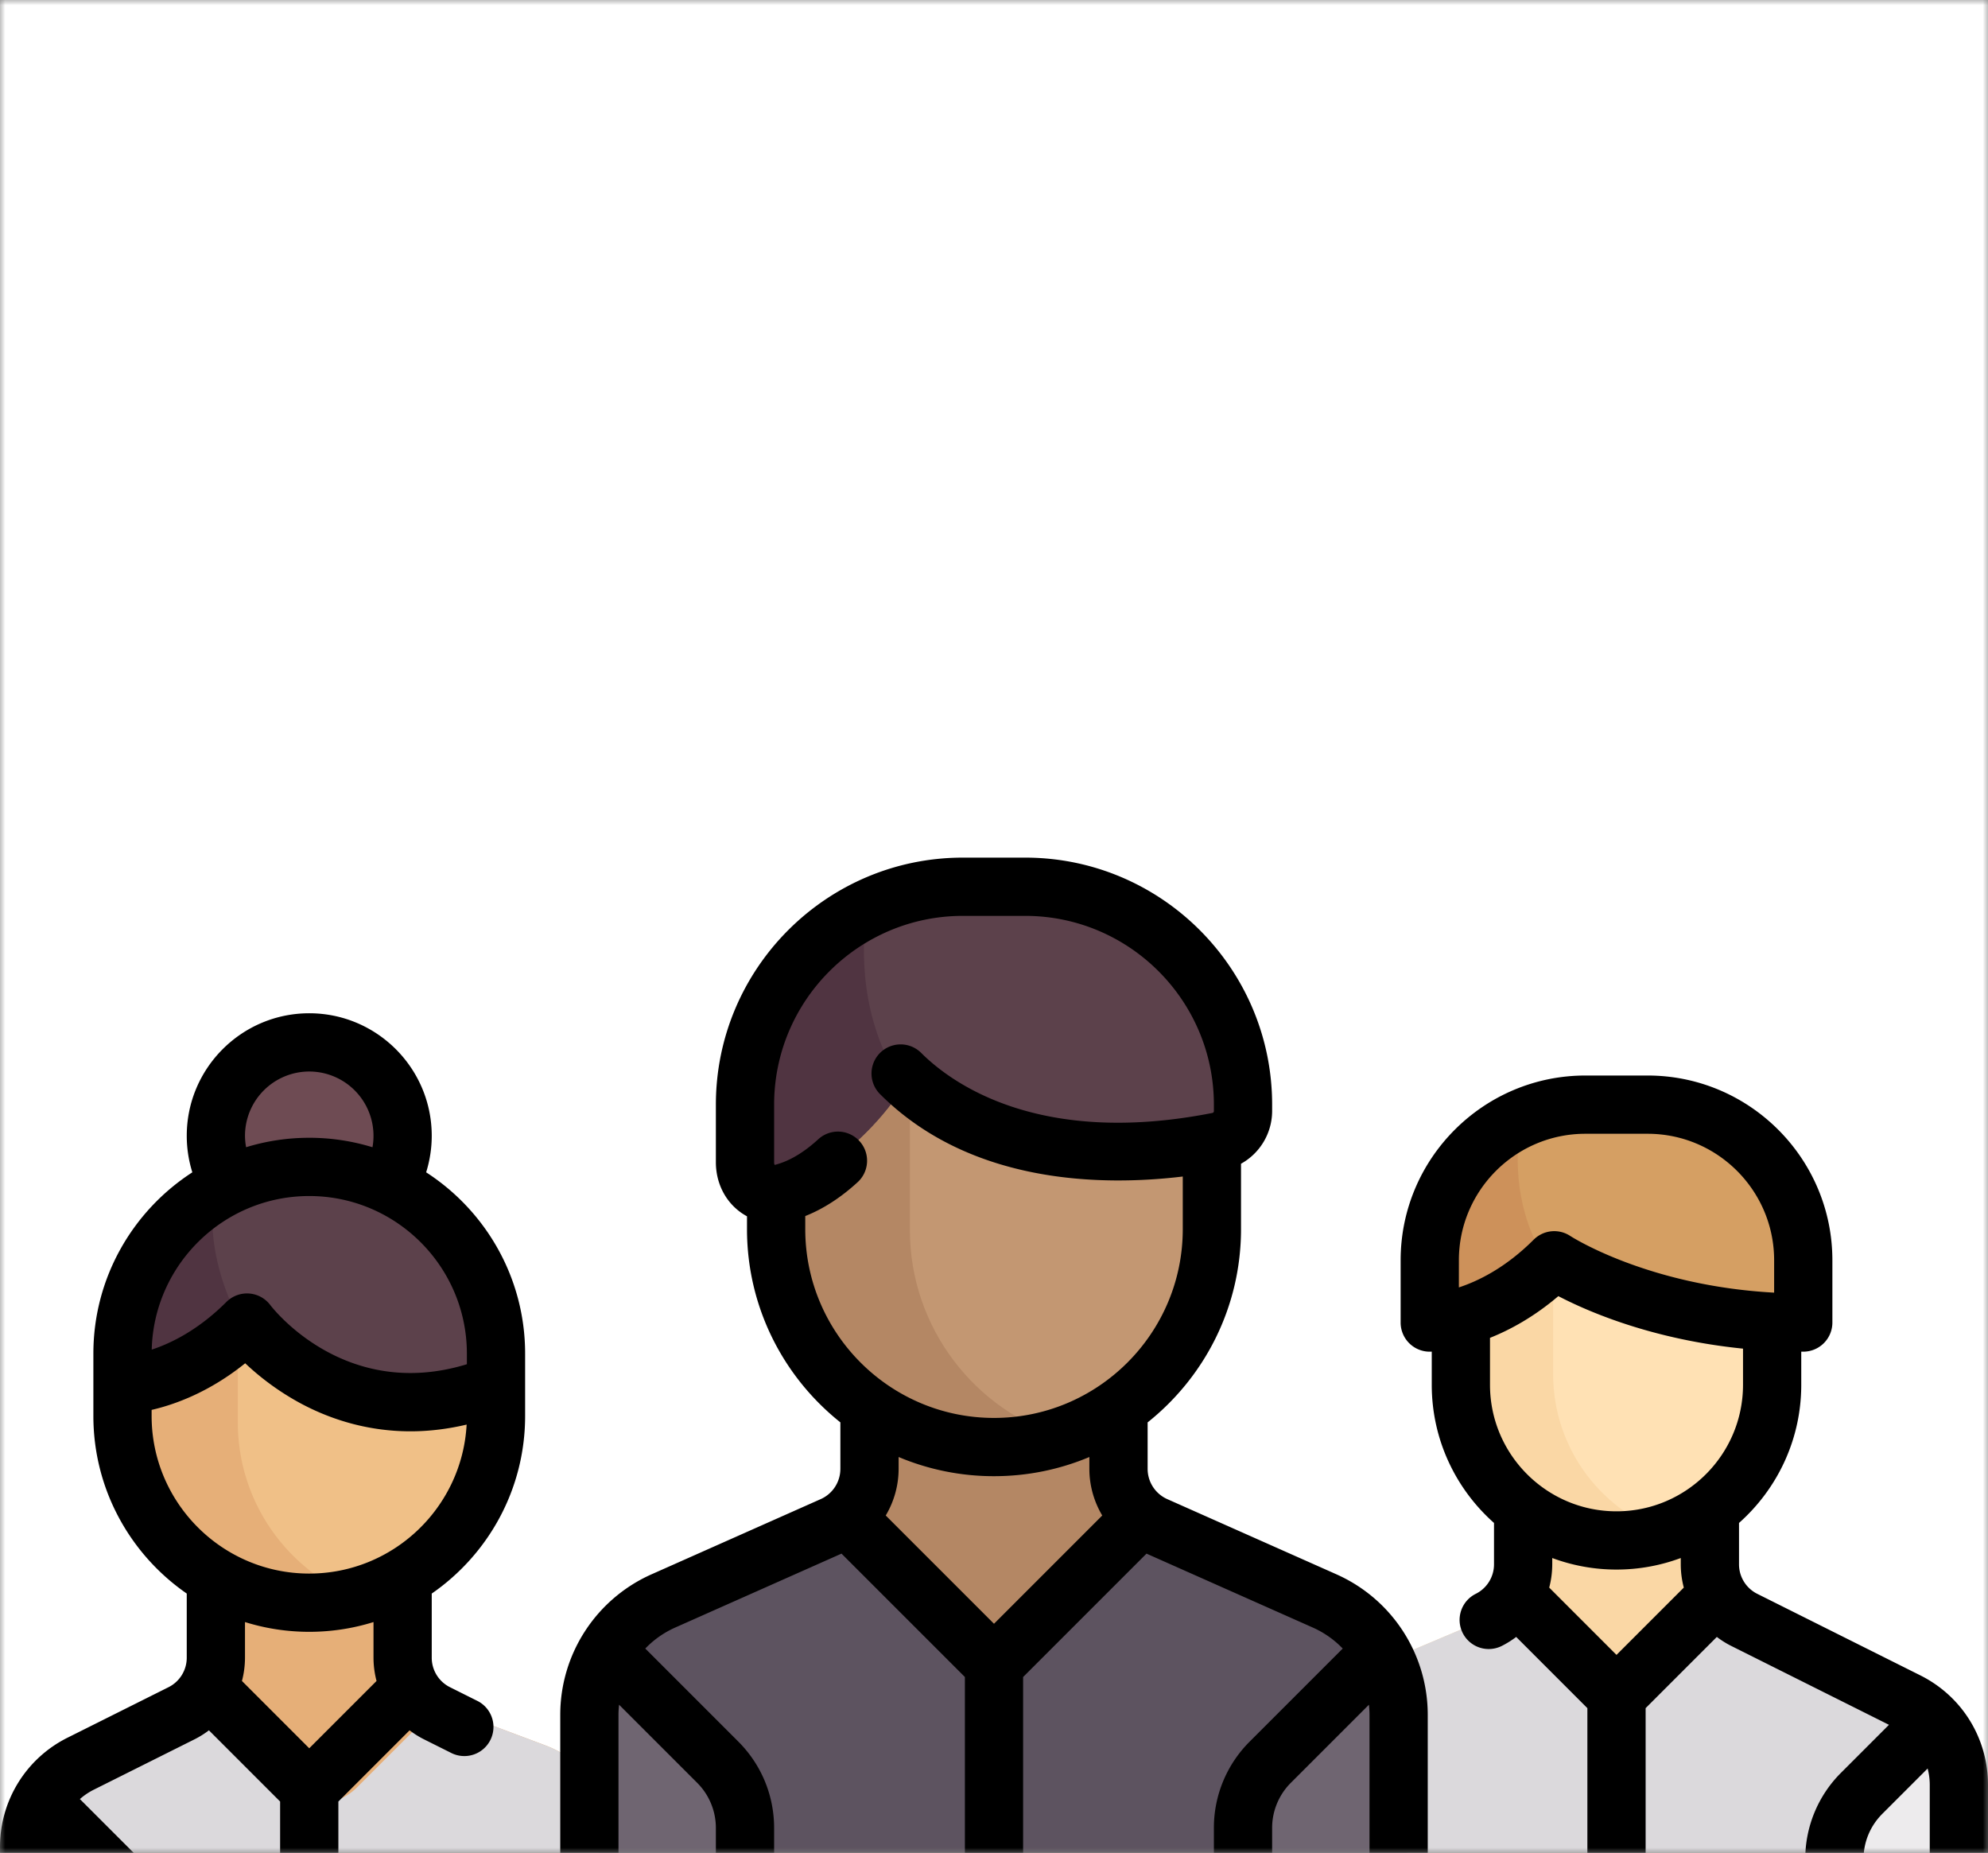 <svg xmlns="http://www.w3.org/2000/svg" width="191" height="178" fill="none"><rect width="100%" height="100%" fill="#808080" stroke="none"/><mask id="a" width="191" height="178" x="0" y="0" maskUnits="userSpaceOnUse"><path fill="#C4C4C4" d="M0 0h191v178H0z"/></mask><g mask="url(#a)"><path fill="#fff" d="M0-1h191v179H0z"/><path fill="#FAD7A5" d="M182.9 161.204l-13.701-5.794c-1.82-.769-2.993-2.487-2.993-4.383v-8.873h-20.16v8.873c0 1.896-1.173 3.613-2.993 4.383l-13.702 5.794c-3.64 1.54-5.986 4.975-5.986 8.765v31.726h65.522V169.97c-.001-3.791-2.346-7.226-5.987-8.766z"/><path fill="#FFE1B4" d="M156.536 148.129h-.82c-8.673 0-15.705-7.031-15.705-15.704v-14.223h32.229v14.223c0 8.673-7.031 15.704-15.704 15.704z"/><path fill="#FAD7A5" d="M149.22 132.015v-13.812h-9.209v13.812c0 8.9 7.215 16.115 16.115 16.115 1.601 0 3.144-.242 4.604-.676-6.655-1.983-11.51-8.141-11.51-15.439z"/><path fill="#D59F63" d="M158.428 106.692h-4.604c-8.9 0-16.115 7.215-16.115 16.115v3.683c0 1.706 1.81 2.864 3.319 2.068 2.336-1.232 5.075-3.53 6.916-6.009.743-1.001 2.173-1.15 3.172-.404 7.305 5.451 17.48 4.198 21.593 3.386a2.287 2.287 0 001.833-2.254v-.469c0-8.901-7.214-16.116-16.114-16.116z"/><path fill="#CD915A" d="M141.028 128.558c2.336-1.232 5.075-3.53 6.916-6.009.282-.38.674-.596 1.093-.728-3.255-4.531-3.477-9.581-3.072-13.075-4.923 2.757-8.255 8.017-8.255 14.06v3.683c-.001 1.707 1.809 2.865 3.318 2.069z"/><path fill="#DBD9DC" d="M182.9 161.204l-13.701-5.794c-1.104-.467-1.925-1.304-2.436-2.296l-10.711 9.784-10.609-9.691c-.516.95-1.321 1.75-2.391 2.203l-13.701 5.794c-3.64 1.54-5.986 4.975-5.986 8.765v31.726h65.522V169.97c-.001-3.791-2.346-7.226-5.987-8.766z"/><path fill="#E6AF78" d="M52.404 167.679l-10.643-3.991a5.184 5.184 0 01-3.364-4.853v-6.65h-15.55v6.65c0 2.16-1.34 4.094-3.363 4.853l-10.643 3.991a10.367 10.367 0 00-6.727 9.707v24.309h57.017v-24.309c0-4.321-2.68-8.189-6.727-9.707z"/><path fill="#DBD9DC" d="M2.114 201.695h57.017v-24.309c0-4.321-2.68-8.19-6.726-9.707l-10.237-3.838-7.88 7.879a5.184 5.184 0 01-7.33 0l-7.88-7.879-10.238 3.838a10.367 10.367 0 00-6.726 9.707v24.309z"/><path fill="#F0C087" d="M30.723 154.776h-.2c-9.964 0-18.042-8.077-18.042-18.042v-7.975c0-9.964 8.077-18.042 18.042-18.042h.2c9.964 0 18.042 8.078 18.042 18.042v7.975c0 9.965-8.078 18.042-18.042 18.042z"/><path fill="#E6AF78" d="M22.848 136.634v-7.775c0-8.217 5.466-15.149 12.958-17.38a18.105 18.105 0 00-5.183-.762c-10.02 0-18.142 8.123-18.142 18.143v7.775c0 10.019 8.122 18.142 18.142 18.142 1.802 0 3.54-.272 5.183-.761-7.492-2.232-12.958-9.165-12.958-17.382z"/><path fill="#6E4B53" d="M30.623 121.083c5.726 0 10.367-4.641 10.367-10.367 0-5.725-4.641-10.366-10.367-10.366-5.725 0-10.366 4.641-10.366 10.366 0 5.726 4.641 10.367 10.366 10.367z"/><path fill="#5C414B" d="M12.48 128.859v5.816c2.871-1.36 6.388-3.504 9.078-6.694.786-.932 2.13-1.124 3.193-.527 3.417 1.919 11.429 5.575 24.013 6.402v-4.996c0-10.02-8.122-18.143-18.142-18.143-10.019 0-18.141 8.123-18.141 18.142z"/><path fill="#503441" d="M20.718 113.671c-4.956 3.238-8.237 8.826-8.237 15.189v5.815c2.87-1.359 6.387-3.504 9.077-6.694a2.43 2.43 0 011.577-.836c-1.92-3.649-3.42-8.407-2.417-13.474z"/><path fill="#EDEBED" d="M13.17 181.166l-9.386-9.385a10.334 10.334 0 00-1.67 5.605v24.309h13.678v-14.198a8.956 8.956 0 00-2.622-6.331z"/><path fill="#B48764" d="M128.078 151.782l-16.226-7.511c-2.155-.998-3.544-3.225-3.544-5.682v-11.503H84.433v11.503c0 2.457-1.39 4.684-3.544 5.681l-16.226 7.512c-4.311 1.996-7.09 6.449-7.09 11.363v38.55h77.595l-.001-38.549c0-4.915-2.778-9.368-7.089-11.364z"/><path fill="#5D5360" d="M57.574 201.695h77.593v-38.549c0-4.914-2.778-9.368-7.089-11.363l-16.115-7.461-11.372 11.372a5.97 5.97 0 01-8.44 0l-11.373-11.372-16.115 7.461c-4.311 1.995-7.09 6.448-7.09 11.363v38.549z"/><path fill="#C39772" d="M96.37 139.023c-11.537 0-20.89-9.353-20.89-20.89v-17.907h41.781v17.907c0 11.537-9.353 20.89-20.89 20.89z"/><path fill="#B48764" d="M87.417 118.133v-17.907H75.48v17.907c0 11.537 9.353 20.89 20.89 20.89 2.076 0 4.077-.313 5.969-.876-8.627-2.57-14.922-10.552-14.922-20.014z"/><path fill="#5C414B" d="M99.355 85.304h-5.969c-11.537 0-20.89 9.353-20.89 20.891v4.774c0 2.212 2.346 3.714 4.302 2.682 3.028-1.597 6.579-4.576 8.965-7.79.964-1.298 2.817-1.491 4.113-.524 9.47 7.067 22.66 5.443 27.992 4.39 1.39-.274 2.377-1.507 2.377-2.923v-.609c.001-11.538-9.352-20.89-20.89-20.89z"/><path fill="#503441" d="M76.799 113.651c3.027-1.597 6.578-4.576 8.965-7.79.365-.492.874-.773 1.416-.944-4.219-5.873-4.507-12.42-3.983-16.95-6.381 3.574-10.701 10.393-10.701 18.228v4.774c0 2.212 2.346 3.713 4.303 2.682z"/><path fill="#6F6571" d="M72.496 175.56a8.952 8.952 0 00-2.623-6.331l-11.225-11.225a12.851 12.851 0 00-1.074 5.141v38.55h14.922V175.56zM120.245 175.56c0-2.375.943-4.652 2.622-6.331l11.225-11.225a12.845 12.845 0 011.075 5.141v38.55h-14.922V175.56z"/><path fill="#EDEBED" d="M188.886 201.695V169.97c0-1.948-.628-3.797-1.724-5.348l-7.591 7.592a8.953 8.953 0 00-2.622 6.331v23.15h11.937z"/><path fill="#000" d="M128.408 151.243l-16.258-7.226a3.184 3.184 0 01-1.89-2.909v-4.464c5.461-4.352 8.972-11.053 8.972-18.563v-6.284a5.799 5.799 0 002.99-5.067v-.61c0-13.085-10.646-23.731-23.73-23.731H92.51c-13.085 0-23.731 10.646-23.731 23.731v5.534c0 1.891.814 3.605 2.233 4.701.24.186.493.349.757.491v1.235c0 7.51 3.51 14.211 8.971 18.562v4.465a3.185 3.185 0 01-1.89 2.908l-16.258 7.226a14.774 14.774 0 00-8.765 13.488v37.082a2.798 2.798 0 005.595 0V164.73c0-.324.024-.645.057-.963l7.492 7.492a6.133 6.133 0 011.808 4.365v26.188a2.798 2.798 0 105.596 0v-26.188c0-3.143-1.224-6.099-3.447-8.322l-8.931-8.931a9.132 9.132 0 012.868-2.015l15.984-7.104 11.854 11.853v40.707a2.798 2.798 0 005.595 0v-40.706l11.854-11.854 15.983 7.104a9.13 9.13 0 012.869 2.015l-8.931 8.931a11.693 11.693 0 00-3.447 8.322v26.188a2.797 2.797 0 105.595 0v-26.188a6.13 6.13 0 011.809-4.365l7.491-7.491c.033.318.056.637.056.962v37.082a2.798 2.798 0 005.596 0V164.73a14.773 14.773 0 00-8.766-13.487zm-51.042-33.162v-1.258c1.746-.692 3.45-1.793 5.08-3.298a2.798 2.798 0 00-3.794-4.112c-1.4 1.291-2.798 2.126-4.155 2.48a.375.375 0 01-.074.014.568.568 0 01-.048-.253v-5.534c0-10 8.136-18.135 18.135-18.135h5.98c10.001 0 18.136 8.136 18.136 18.135v.61c0 .091-.055.169-.126.184-16.754 3.308-25.157-2.928-27.993-5.763a2.797 2.797 0 10-3.956 3.957c8.688 8.688 21.366 8.845 29.085 7.917v5.056c0 10-8.136 18.135-18.135 18.135-10 0-18.135-8.135-18.135-18.135zM95.5 141.812c3.246 0 6.342-.656 9.163-1.842v1.138c0 1.611.446 3.15 1.237 4.481l-10.4 10.401-10.402-10.401a8.765 8.765 0 001.238-4.481v-1.138a23.61 23.61 0 009.164 1.842zM50.452 130.043c0-7.299-3.793-13.725-9.509-17.422.353-1.132.537-2.318.537-3.511 0-6.49-5.28-11.769-11.769-11.769-6.49 0-11.768 5.28-11.768 11.769 0 1.208.182 2.382.536 3.512-5.715 3.697-9.508 10.122-9.508 17.421v5.981c0 7.068 3.556 13.318 8.971 17.064v6.153a3.167 3.167 0 01-1.76 2.847l-9.676 4.838A11.706 11.706 0 000 177.453v24.36a2.798 2.798 0 005.596 0v-23.15l4.558 4.558a6.134 6.134 0 011.808 4.366v14.226a2.798 2.798 0 005.596 0v-14.226c0-3.144-1.225-6.099-3.447-8.322l-6.344-6.344c-.03-.031-.064-.057-.095-.086a6.244 6.244 0 011.336-.903l9.678-4.839a8.924 8.924 0 001.387-.866l6.84 6.841v28.745a2.798 2.798 0 005.596 0v-28.745l6.841-6.841c.43.325.892.618 1.387.866l2.669 1.334a2.798 2.798 0 002.503-5.004l-2.669-1.335a3.164 3.164 0 01-1.76-2.846v-6.153c5.415-3.746 8.972-9.997 8.972-17.064v-5.982zM23.538 109.11a6.18 6.18 0 016.173-6.173 6.18 6.18 0 016.076 7.275 20.675 20.675 0 00-6.076-.909c-2.11 0-4.147.318-6.066.907a6.223 6.223 0 01-.107-1.1zm6.173 5.789c8.351 0 15.145 6.794 15.145 15.144v1.014c-11.648 3.567-18.59-5.294-18.887-5.683a2.8 2.8 0 00-4.217-.299c-2.67 2.67-5.286 3.958-7.175 4.58.207-8.172 6.914-14.756 15.134-14.756zm6.466 46.587l-6.466 6.466-6.465-6.466a8.856 8.856 0 00.292-2.245v-3.415c1.95.609 4.025.938 6.173.938 2.15 0 4.223-.329 6.174-.938v3.415c0 .772.103 1.524.292 2.245zm-6.466-10.318c-8.35 0-15.144-6.794-15.144-15.144v-.58c2.231-.513 5.54-1.704 8.99-4.479a25.241 25.241 0 005.189 3.777c2.628 1.433 6.258 2.76 10.692 2.76 1.685 0 3.488-.196 5.394-.646-.434 7.965-7.05 14.312-15.12 14.312zM184.495 160.946l-15.658-7.829a3.167 3.167 0 01-1.759-2.847v-3.965c3.665-3.254 5.98-7.997 5.98-13.271v-3.185l.193.002a2.798 2.798 0 002.798-2.798v-5.981c0-9.787-7.963-17.75-17.75-17.75h-5.981c-9.787 0-17.75 7.963-17.75 17.75v5.981a2.798 2.798 0 002.99 2.793v3.188c0 5.275 2.316 10.017 5.981 13.271v3.965a3.164 3.164 0 01-1.759 2.847 2.797 2.797 0 102.502 5.005 8.964 8.964 0 001.388-.866l6.84 6.841v37.716a2.798 2.798 0 005.596 0v-37.717l6.841-6.841c.43.326.891.619 1.387.866l15.151 7.576-4.595 4.596a11.691 11.691 0 00-3.447 8.322v23.197a2.798 2.798 0 105.596 0v-23.197c0-1.649.642-3.199 1.808-4.366l4.353-4.353c.132.506.204 1.034.204 1.576v30.34a2.798 2.798 0 105.596 0v-30.34c0-4.486-2.492-8.52-6.505-10.526zm-44.331-39.874c0-6.702 5.452-12.154 12.154-12.154h5.981c6.701 0 12.154 5.452 12.154 12.154v3.108c-12.163-.657-19.502-5.389-19.574-5.436a2.794 2.794 0 00-3.53.35c-2.677 2.677-5.3 3.965-7.186 4.585l.001-2.607zm2.99 7.451c1.96-.783 4.243-2.028 6.566-4.007 2.938 1.529 9.085 4.171 17.743 5.044v3.474c0 6.701-5.453 12.154-12.155 12.154-6.701 0-12.154-5.452-12.154-12.154v-4.511zm12.154 22.26c2.17 0 4.25-.393 6.174-1.109v.596c0 .772.102 1.524.292 2.245l-6.466 6.466-6.465-6.466a8.842 8.842 0 00.292-2.245v-.596a17.661 17.661 0 006.173 1.109z"/></g></svg>
